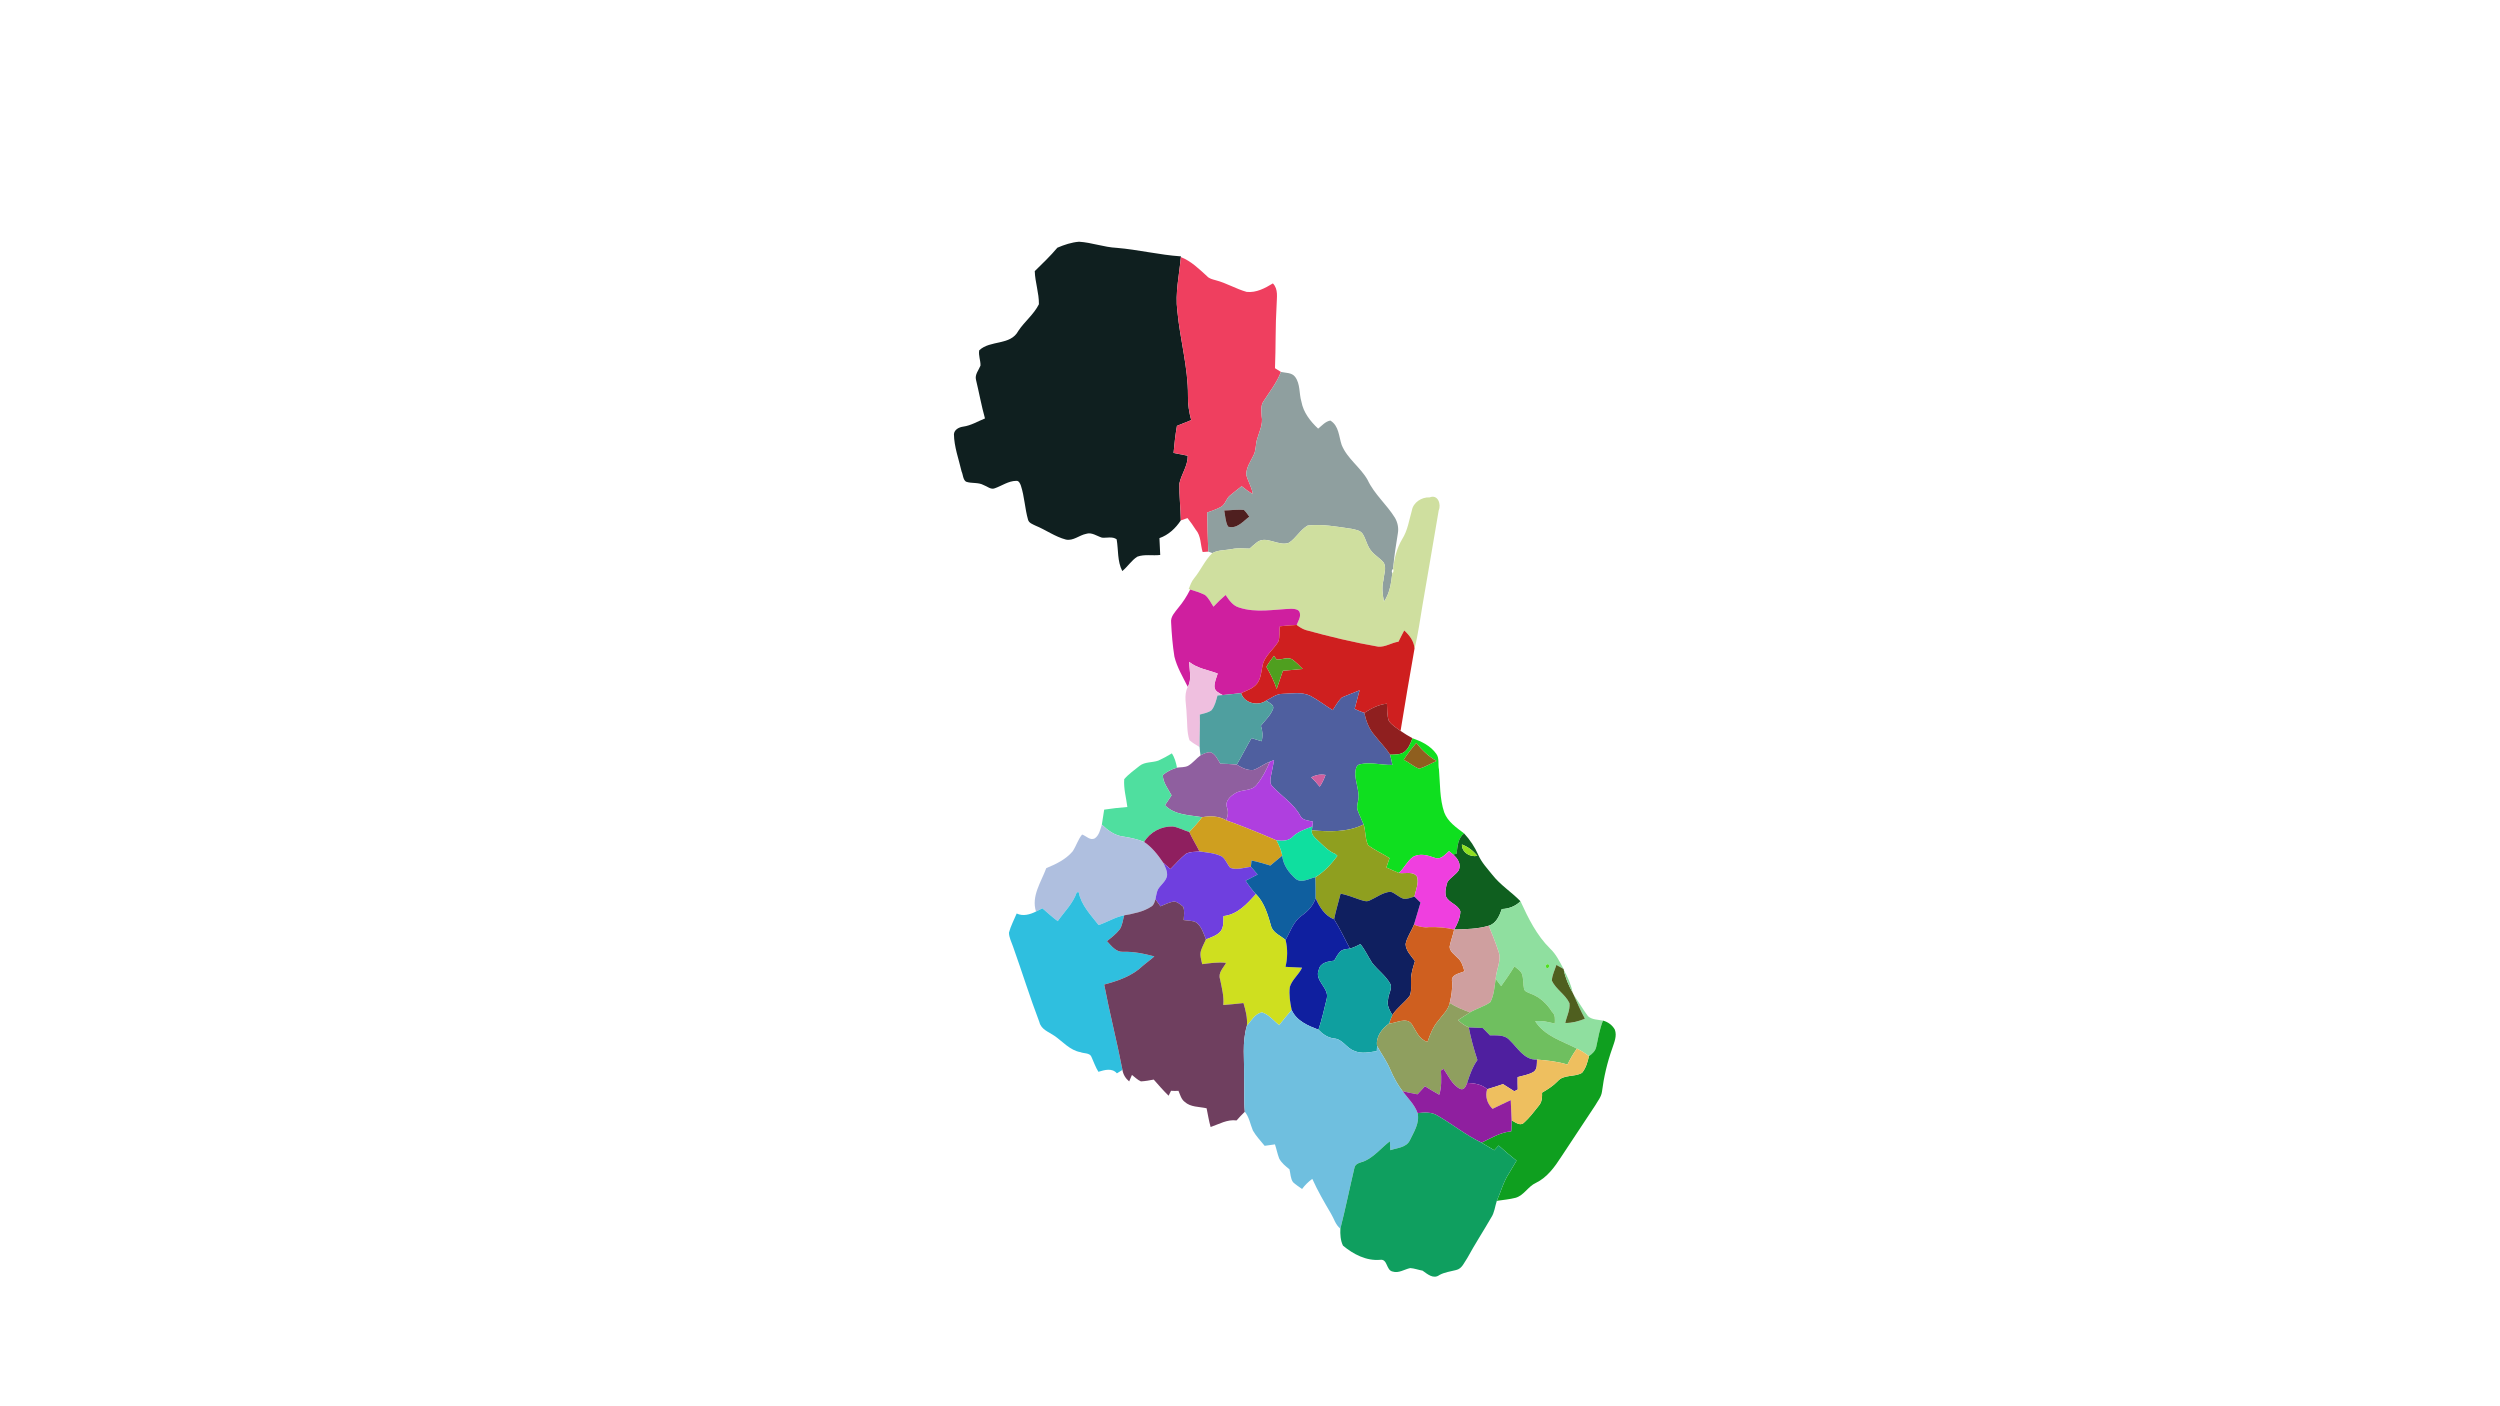 <?xml version="1.0" encoding="UTF-8" ?>
<!DOCTYPE svg PUBLIC "-//W3C//DTD SVG 1.1//EN" "http://www.w3.org/Graphics/SVG/1.1/DTD/svg11.dtd">
<svg width="1920pt" height="1080pt" viewBox="0 0 1920 1080" version="1.1" xmlns="http://www.w3.org/2000/svg">
<g id="#0f1f1fff">
<path fill="#0f1f1f" opacity="1.00" d=" M 812.07 190.24 C 817.34 187.98 822.96 186.10 828.72 185.65 C 838.51 186.25 847.84 189.88 857.67 190.35 C 874.21 191.74 890.40 195.78 906.96 196.89 L 906.90 197.44 C 905.68 211.17 902.42 224.97 904.19 238.80 C 906.23 260.66 912.48 282.03 912.36 304.10 C 912.19 310.38 913.20 316.60 914.85 322.64 C 911.18 324.10 907.52 325.58 903.89 327.07 C 902.67 333.95 901.91 340.90 901.30 347.85 C 904.94 348.52 908.57 349.21 912.19 350.00 C 912.31 357.72 907.32 364.02 905.76 371.31 C 905.55 380.76 906.75 390.20 906.87 399.66 C 902.85 405.74 897.41 410.84 890.44 413.29 C 890.65 417.59 890.84 421.89 891.05 426.21 C 885.23 426.93 879.06 425.47 873.45 427.53 C 868.93 430.39 866.06 435.24 861.91 438.56 C 858.02 431.07 858.98 422.27 857.59 414.21 C 854.45 411.78 849.92 413.28 846.35 412.93 C 842.39 411.74 838.42 408.52 834.10 410.00 C 828.83 411.05 824.27 415.57 818.65 414.40 C 810.25 412.21 803.18 406.92 795.21 403.67 C 793.09 402.58 790.18 401.70 789.53 399.12 C 787.07 390.54 786.82 381.44 784.04 372.95 C 783.45 371.33 782.47 368.98 780.36 369.30 C 774.43 369.38 769.42 373.10 764.01 375.00 C 760.92 376.25 758.17 373.47 755.39 372.52 C 751.23 370.23 746.22 371.49 741.88 369.92 C 739.49 368.27 739.62 364.40 738.52 362.16 C 736.33 352.63 732.76 343.25 732.62 333.37 C 732.98 329.85 736.58 328.07 739.73 327.65 C 745.72 326.82 750.94 323.58 756.46 321.36 C 753.72 311.59 751.96 301.59 749.58 291.74 C 748.50 287.67 751.63 284.32 753.02 280.78 C 753.17 276.87 751.31 272.96 752.04 269.06 C 760.57 260.95 776.05 265.58 782.11 254.08 C 786.88 246.93 794.03 241.41 797.88 233.66 C 798.01 225.09 794.95 216.79 794.69 208.24 C 800.62 202.39 806.70 196.64 812.07 190.24 Z" />
</g>
<g id="#ef3f5fff">
<path fill="#ef3f5f" opacity="1.00" d=" M 904.19 238.80 C 902.42 224.97 905.68 211.17 906.90 197.44 C 914.76 200.49 920.83 206.51 926.95 212.08 C 928.69 214.03 931.28 214.56 933.68 215.23 C 941.91 217.36 949.28 221.91 957.46 224.18 C 964.81 224.95 971.53 221.35 977.58 217.65 C 981.93 222.16 980.52 228.53 980.44 234.20 C 979.43 250.38 979.86 266.60 979.19 282.79 C 980.70 283.74 982.22 284.68 983.76 285.64 C 980.58 293.92 975.05 300.94 970.29 308.32 C 968.04 311.66 968.87 315.81 968.95 319.56 C 970.19 325.89 967.02 331.64 965.38 337.51 C 964.22 341.53 964.68 345.96 962.68 349.74 C 960.38 354.46 957.06 359.15 957.11 364.58 C 958.42 369.67 961.37 374.22 962.20 379.47 C 959.13 377.72 956.31 375.61 953.57 373.41 C 950.55 375.84 947.43 378.15 944.49 380.68 C 941.63 383.03 941.10 387.32 937.80 389.22 C 934.47 391.15 930.75 392.28 927.16 393.59 C 927.36 403.60 927.51 413.63 927.94 423.64 C 926.50 423.73 925.05 423.83 923.63 423.95 C 921.85 418.22 922.51 411.61 918.32 406.80 C 916.37 403.71 914.28 400.74 912.01 397.89 C 910.29 398.48 908.57 399.06 906.87 399.66 C 906.75 390.20 905.55 380.76 905.76 371.31 C 907.32 364.02 912.31 357.72 912.19 350.00 C 908.57 349.21 904.94 348.52 901.30 347.85 C 901.91 340.90 902.67 333.95 903.89 327.07 C 907.52 325.58 911.18 324.10 914.85 322.64 C 913.20 316.60 912.19 310.38 912.36 304.10 C 912.48 282.03 906.23 260.66 904.19 238.80 Z" />
</g>
<g id="#8f9f9fff">
<path fill="#8f9f9f" opacity="1.00" d=" M 983.76 285.64 C 987.44 286.48 992.06 286.03 994.61 289.39 C 998.76 294.86 997.58 302.15 999.48 308.44 C 1000.97 316.74 1006.33 323.56 1012.33 329.20 C 1015.24 326.89 1017.86 323.65 1021.71 322.98 C 1028.40 327.10 1028.17 335.19 1030.43 341.79 C 1034.73 352.30 1044.77 358.81 1050.29 368.52 C 1055.39 379.47 1064.97 387.42 1071.28 397.60 C 1073.35 401.11 1074.27 405.39 1073.58 409.44 C 1072.15 418.29 1070.71 427.14 1069.97 436.08 L 1069.86 436.86 C 1068.79 437.82 1068.60 438.95 1069.29 440.23 C 1068.40 447.79 1067.36 455.64 1062.88 462.05 C 1061.82 456.57 1061.09 450.93 1062.52 445.44 C 1062.77 441.20 1064.98 436.32 1062.77 432.23 C 1060.13 428.86 1056.20 426.79 1053.45 423.51 C 1050.03 419.70 1049.23 414.42 1046.62 410.14 C 1044.69 407.15 1040.79 406.78 1037.62 406.07 C 1026.61 404.47 1015.47 402.35 1004.32 403.61 C 998.55 406.92 995.44 413.20 989.97 416.82 C 981.77 420.05 972.19 410.52 964.91 416.84 C 963.09 418.25 961.40 419.80 959.69 421.33 C 955.16 421.27 950.57 420.73 946.09 421.69 C 941.08 422.70 935.66 422.26 931.06 424.78 C 930.01 424.39 928.97 424.01 927.94 423.64 C 927.51 413.63 927.36 403.60 927.16 393.59 C 930.75 392.28 934.47 391.15 937.80 389.22 C 941.10 387.32 941.63 383.03 944.49 380.68 C 947.43 378.15 950.55 375.84 953.57 373.41 C 956.31 375.61 959.13 377.72 962.20 379.47 C 961.37 374.22 958.42 369.67 957.11 364.58 C 957.06 359.15 960.38 354.46 962.68 349.74 C 964.68 345.96 964.22 341.53 965.38 337.51 C 967.02 331.64 970.19 325.89 968.95 319.56 C 968.87 315.81 968.04 311.66 970.29 308.32 C 975.05 300.94 980.58 293.92 983.76 285.64 M 940.18 392.04 C 941.06 396.18 941.02 400.71 943.17 404.46 C 949.93 406.52 954.67 400.36 959.47 396.81 C 958.17 395.04 956.95 393.18 955.37 391.66 C 950.33 391.09 945.22 391.96 940.18 392.04 Z" />
</g>
<g id="#cfdf9fff">
<path fill="#cfdf9f" opacity="1.00" d=" M 1084.31 392.05 C 1085.36 385.80 1091.94 381.63 1098.00 382.00 C 1104.43 379.35 1106.99 387.56 1104.93 391.96 C 1100.75 416.12 1096.79 440.31 1092.53 464.46 C 1090.56 475.67 1089.21 487.03 1086.36 498.07 C 1086.00 492.41 1082.47 487.85 1078.45 484.19 C 1076.91 487.03 1075.47 489.93 1074.03 492.83 C 1068.71 493.57 1064.00 497.04 1058.51 496.65 C 1039.77 493.42 1021.26 488.94 1002.93 483.91 C 1000.33 483.08 998.02 481.59 995.85 479.98 C 996.95 477.07 999.03 474.09 998.29 470.83 C 997.83 467.89 994.22 467.64 991.84 467.52 C 978.42 468.00 964.58 470.91 951.53 466.54 C 946.75 465.15 943.92 460.83 941.28 456.95 C 937.98 459.74 934.90 462.79 931.95 465.94 C 929.84 462.83 928.35 459.19 925.31 456.85 C 921.66 455.14 917.90 453.85 914.05 452.75 L 912.89 452.42 C 914.06 449.54 915.06 446.52 917.09 444.12 C 922.18 437.98 925.27 430.35 931.06 424.78 C 935.66 422.26 941.08 422.70 946.09 421.69 C 950.57 420.73 955.16 421.27 959.69 421.33 C 961.40 419.80 963.09 418.25 964.91 416.84 C 972.19 410.52 981.77 420.05 989.97 416.82 C 995.44 413.20 998.55 406.92 1004.32 403.61 C 1015.47 402.35 1026.61 404.47 1037.62 406.07 C 1040.79 406.78 1044.69 407.15 1046.62 410.14 C 1049.23 414.42 1050.03 419.70 1053.45 423.51 C 1056.20 426.79 1060.13 428.86 1062.77 432.23 C 1064.98 436.32 1062.77 441.20 1062.52 445.44 C 1061.09 450.93 1061.82 456.57 1062.88 462.05 C 1067.36 455.64 1068.40 447.79 1069.29 440.23 C 1070.31 439.25 1070.51 438.13 1069.86 436.86 L 1069.97 436.08 C 1070.89 428.34 1072.92 420.71 1076.92 413.97 C 1081.13 407.32 1082.18 399.46 1084.31 392.05 Z" />
</g>
<g id="#4f1f1fff">
<path fill="#4f1f1f" opacity="1.00" d=" M 940.18 392.04 C 945.22 391.96 950.33 391.09 955.37 391.66 C 956.95 393.18 958.17 395.04 959.47 396.81 C 954.67 400.36 949.93 406.52 943.17 404.46 C 941.02 400.71 941.06 396.18 940.18 392.04 Z" />
</g>
<g id="#cf1f9ffe">
<path fill="#cf1f9f" opacity="1.00" d=" M 914.05 452.75 C 917.90 453.85 921.66 455.14 925.31 456.85 C 928.35 459.19 929.84 462.83 931.95 465.94 C 934.90 462.79 937.98 459.74 941.28 456.95 C 943.92 460.83 946.75 465.15 951.53 466.54 C 964.58 470.91 978.42 468.00 991.84 467.52 C 994.22 467.64 997.83 467.89 998.29 470.83 C 999.03 474.09 996.95 477.07 995.85 479.98 C 991.54 480.18 987.24 480.55 982.96 480.99 C 982.30 484.87 983.20 489.15 981.70 492.88 C 977.92 499.08 970.99 503.84 969.61 511.33 C 968.67 515.86 968.40 520.77 965.64 524.68 C 962.66 528.74 957.59 530.35 953.18 532.30 C 948.44 532.82 943.71 533.43 938.96 533.80 C 936.42 532.32 932.82 530.87 932.70 527.45 C 932.58 523.90 934.19 520.60 935.19 517.27 C 927.75 514.51 919.56 513.38 913.21 508.28 C 913.48 514.64 915.47 521.59 912.21 527.49 C 908.45 519.92 903.95 512.55 901.94 504.27 C 900.55 495.61 899.84 486.84 899.42 478.09 C 898.87 473.55 902.35 470.19 904.86 466.88 C 908.50 462.57 911.55 457.81 914.05 452.75 Z" />
</g>
<g id="#cf1f1fff">
<path fill="#cf1f1f" opacity="1.00" d=" M 982.96 480.99 C 987.24 480.55 991.54 480.18 995.85 479.98 C 998.02 481.59 1000.33 483.08 1002.93 483.91 C 1021.26 488.94 1039.77 493.42 1058.51 496.65 C 1064.00 497.04 1068.71 493.57 1074.03 492.83 C 1075.47 489.93 1076.91 487.03 1078.45 484.19 C 1082.47 487.85 1086.00 492.41 1086.36 498.07 C 1082.68 519.14 1079.00 540.22 1075.63 561.36 C 1072.46 558.96 1068.75 556.92 1066.59 553.53 C 1065.11 549.35 1065.49 544.79 1065.16 540.43 C 1058.81 541.02 1053.04 544.09 1047.79 547.51 C 1045.24 546.67 1042.79 545.59 1040.38 544.46 C 1041.56 539.66 1042.91 534.92 1044.16 530.15 C 1039.68 532.10 1035.05 533.66 1030.62 535.66 C 1027.62 538.35 1025.79 542.10 1023.53 545.39 C 1017.78 541.89 1012.46 537.68 1006.52 534.49 C 999.74 531.08 991.99 532.78 984.77 532.89 C 980.08 532.91 976.38 536.15 972.35 538.09 C 966.16 542.60 955.38 540.09 953.18 532.30 C 957.59 530.35 962.66 528.74 965.64 524.68 C 968.40 520.77 968.67 515.86 969.61 511.33 C 970.99 503.84 977.92 499.08 981.70 492.88 C 983.20 489.15 982.30 484.87 982.96 480.99 M 972.63 512.15 C 975.63 517.64 978.68 523.14 980.45 529.21 C 982.08 524.52 983.67 519.81 985.28 515.11 C 990.33 514.63 995.42 514.36 1000.47 513.76 C 998.13 511.32 995.72 508.92 993.02 506.89 C 989.52 503.93 984.47 506.89 980.45 506.50 C 979.75 505.56 979.06 504.63 978.39 503.71 C 976.41 506.48 974.23 509.14 972.63 512.15 Z" />
</g>
<g id="#4f9f1fff">
<path fill="#4f9f1f" opacity="1.00" d=" M 972.63 512.15 C 974.23 509.14 976.41 506.48 978.39 503.71 C 979.06 504.63 979.75 505.56 980.45 506.50 C 984.47 506.89 989.52 503.93 993.02 506.89 C 995.72 508.92 998.13 511.32 1000.47 513.76 C 995.42 514.36 990.33 514.63 985.28 515.11 C 983.67 519.81 982.08 524.52 980.45 529.21 C 978.68 523.14 975.63 517.64 972.63 512.15 Z" />
</g>
<g id="#efbfdffe">
<path fill="#efbfdf" opacity="1.00" d=" M 913.21 508.28 C 919.56 513.38 927.75 514.51 935.19 517.27 C 934.19 520.60 932.58 523.90 932.70 527.45 C 932.82 530.87 936.42 532.32 938.96 533.80 C 937.63 533.89 936.33 534.01 935.03 534.12 C 933.95 538.03 933.06 542.25 930.45 545.46 C 927.84 547.43 924.50 547.91 921.44 548.80 C 921.72 557.12 921.17 565.43 921.32 573.76 C 918.64 572.12 915.90 570.54 913.52 568.52 C 911.35 562.04 911.96 555.00 911.32 548.25 C 911.20 541.43 908.90 533.94 912.21 527.49 C 915.47 521.59 913.48 514.64 913.21 508.28 Z" />
</g>
<g id="#4f5f9fff">
<path fill="#4f5f9f" opacity="1.00" d=" M 1030.62 535.66 C 1035.05 533.66 1039.68 532.10 1044.16 530.15 C 1042.91 534.92 1041.56 539.66 1040.38 544.46 C 1042.79 545.59 1045.24 546.67 1047.79 547.51 C 1049.17 553.84 1051.50 560.17 1055.97 565.01 C 1059.72 569.97 1064.30 574.30 1067.57 579.61 C 1068.35 582.18 1068.81 584.82 1069.37 587.45 C 1061.11 587.71 1052.78 585.11 1044.62 586.93 C 1041.16 587.58 1041.06 591.59 1040.84 594.38 C 1041.09 600.25 1043.35 605.90 1043.42 611.80 C 1043.41 615.35 1041.47 618.89 1042.72 622.41 C 1044.03 626.05 1045.87 629.52 1047.27 633.17 C 1034.93 639.28 1020.84 638.91 1007.50 637.63 C 1007.59 636.65 1007.73 635.69 1007.88 634.74 C 1008.03 633.49 1008.20 632.26 1008.34 631.02 C 1004.97 630.10 1000.51 630.20 998.68 626.64 C 993.67 617.17 984.16 611.54 977.12 603.80 C 975.22 601.94 975.56 599.10 975.94 596.72 C 976.75 592.38 977.80 588.08 978.51 583.72 C 977.39 584.14 976.31 584.56 975.23 585.02 C 970.77 586.58 967.13 589.83 962.67 591.33 C 958.03 591.95 953.61 589.56 949.80 587.21 C 953.79 580.55 957.22 573.56 961.13 566.85 C 963.72 567.64 966.30 568.45 968.90 569.27 C 970.03 565.32 969.67 561.21 968.36 557.35 C 971.56 553.25 975.63 549.61 977.61 544.69 C 979.04 541.19 974.52 539.73 972.35 538.09 C 976.38 536.15 980.08 532.91 984.77 532.89 C 991.99 532.78 999.74 531.08 1006.52 534.49 C 1012.46 537.68 1017.78 541.89 1023.53 545.39 C 1025.79 542.10 1027.62 538.35 1030.62 535.66 M 1006.99 597.08 C 1009.39 599.23 1011.56 601.62 1013.53 604.19 C 1015.43 601.41 1016.86 598.33 1018.01 595.17 C 1014.19 594.47 1010.34 595.12 1006.99 597.08 Z" />
</g>
<g id="#4f9f9fff">
<path fill="#4f9f9f" opacity="1.00" d=" M 938.96 533.80 C 943.71 533.43 948.44 532.82 953.18 532.30 C 955.38 540.09 966.16 542.60 972.35 538.09 C 974.52 539.73 979.04 541.19 977.61 544.69 C 975.63 549.61 971.56 553.25 968.36 557.35 C 969.67 561.21 970.03 565.32 968.90 569.27 C 966.30 568.45 963.72 567.64 961.13 566.85 C 957.22 573.56 953.79 580.55 949.80 587.21 C 945.60 586.76 941.36 586.65 937.16 586.48 C 935.17 583.26 933.49 579.22 929.75 577.73 C 926.99 577.55 924.40 578.86 922.02 580.09 C 921.70 577.98 921.40 575.88 921.32 573.76 C 921.17 565.43 921.72 557.12 921.44 548.80 C 924.50 547.91 927.84 547.43 930.45 545.46 C 933.06 542.25 933.95 538.03 935.03 534.12 C 936.33 534.01 937.63 533.89 938.96 533.80 Z" />
</g>
<g id="#8f1f1fff">
<path fill="#8f1f1f" opacity="1.00" d=" M 1047.79 547.51 C 1053.04 544.09 1058.81 541.02 1065.16 540.43 C 1065.49 544.79 1065.11 549.35 1066.59 553.53 C 1068.75 556.92 1072.46 558.96 1075.63 561.36 C 1078.60 563.37 1081.67 565.25 1084.81 567.00 C 1083.27 570.77 1081.88 574.94 1078.49 577.48 C 1075.35 579.76 1071.25 579.49 1067.57 579.61 C 1064.30 574.30 1059.72 569.97 1055.97 565.01 C 1051.50 560.17 1049.17 553.84 1047.79 547.51 Z" />
</g>
<g id="#0fdf1ffe">
<path fill="#0fdf1f" opacity="1.00" d=" M 1084.81 567.00 C 1091.74 569.37 1098.76 572.81 1103.07 578.97 C 1105.63 582.37 1104.22 587.07 1105.13 590.97 C 1106.06 601.99 1105.59 613.35 1109.18 623.96 C 1111.89 631.13 1118.53 635.58 1124.40 640.04 C 1119.55 643.76 1119.43 650.12 1118.63 655.68 C 1117.97 655.82 1116.65 656.10 1115.98 656.25 C 1114.95 655.35 1113.90 654.50 1112.86 653.66 C 1109.83 656.19 1106.43 660.65 1101.94 658.82 C 1096.61 656.92 1090.49 655.04 1085.14 658.13 C 1080.72 661.39 1078.37 666.67 1074.42 670.45 C 1071.11 669.18 1067.92 667.68 1064.73 666.22 C 1065.53 663.81 1066.36 661.42 1067.18 659.02 C 1061.80 655.54 1055.69 652.99 1050.69 649.03 C 1048.29 644.13 1048.93 638.33 1047.27 633.17 C 1045.87 629.52 1044.03 626.05 1042.72 622.41 C 1041.47 618.89 1043.41 615.35 1043.42 611.80 C 1043.35 605.90 1041.09 600.25 1040.84 594.38 C 1041.06 591.59 1041.16 587.58 1044.62 586.93 C 1052.78 585.11 1061.11 587.71 1069.37 587.45 C 1068.81 584.82 1068.35 582.18 1067.57 579.61 C 1071.25 579.49 1075.35 579.76 1078.49 577.48 C 1081.88 574.94 1083.27 570.77 1084.81 567.00 M 1078.04 583.47 C 1082.13 585.55 1085.63 588.76 1089.96 590.36 C 1094.61 588.98 1098.80 586.37 1103.25 584.43 C 1097.14 580.93 1092.01 576.12 1087.72 570.57 C 1084.30 574.72 1080.95 578.94 1078.04 583.47 Z" />
</g>
<g id="#8f5f1fff">
<path fill="#8f5f1f" opacity="1.00" d=" M 1078.04 583.47 C 1080.95 578.94 1084.30 574.72 1087.72 570.57 C 1092.01 576.12 1097.14 580.93 1103.25 584.43 C 1098.80 586.37 1094.61 588.98 1089.96 590.36 C 1085.63 588.76 1082.13 585.55 1078.04 583.47 Z" />
</g>
<g id="#8f5f9fff">
<path fill="#8f5f9f" opacity="1.00" d=" M 922.02 580.09 C 924.40 578.86 926.99 577.55 929.75 577.73 C 933.49 579.22 935.17 583.26 937.16 586.48 C 941.36 586.65 945.60 586.76 949.80 587.21 C 953.61 589.56 958.03 591.95 962.67 591.33 C 967.13 589.83 970.77 586.58 975.23 585.02 C 972.58 591.40 969.36 597.63 964.91 602.96 C 960.86 607.98 953.43 605.96 948.40 609.40 C 944.81 611.54 940.62 615.42 942.29 620.03 C 943.53 623.34 943.14 626.79 941.57 629.91 C 935.84 626.62 929.48 626.52 923.23 627.62 C 913.45 625.88 902.11 626.12 894.69 618.41 C 896.37 615.87 898.08 613.36 899.75 610.83 C 897.12 605.83 893.12 601.08 893.03 595.19 C 896.21 592.61 899.96 590.63 903.93 589.56 C 906.73 589.13 909.70 589.43 912.34 588.21 C 916.05 586.12 918.62 582.59 922.02 580.09 Z" />
</g>
<g id="#4fdf9fff">
<path fill="#4fdf9f" opacity="1.00" d=" M 889.63 584.13 C 893.18 582.51 896.65 580.64 899.98 578.59 C 902.19 581.87 903.17 585.73 903.93 589.56 C 899.96 590.63 896.21 592.61 893.03 595.19 C 893.12 601.08 897.12 605.83 899.75 610.83 C 898.08 613.36 896.37 615.87 894.69 618.41 C 902.11 626.12 913.45 625.88 923.23 627.62 C 920.23 631.66 916.87 635.41 913.35 639.00 C 909.12 637.68 905.17 635.43 900.77 634.74 C 891.92 634.43 883.23 638.97 878.68 646.63 C 873.55 644.44 868.07 643.33 862.60 642.45 C 856.11 641.71 850.78 637.69 846.21 633.34 C 846.77 629.48 847.41 625.65 848.01 621.80 C 853.90 620.86 859.85 620.25 865.81 619.78 C 864.94 612.67 862.84 605.63 863.40 598.41 C 866.78 594.43 871.18 591.45 875.21 588.17 C 879.28 584.93 884.93 585.82 889.63 584.13 Z" />
</g>
<g id="#af3fdfff">
<path fill="#af3fdf" opacity="1.00" d=" M 975.23 585.02 C 976.31 584.56 977.39 584.14 978.51 583.72 C 977.80 588.08 976.75 592.38 975.94 596.72 C 975.56 599.10 975.22 601.94 977.12 603.80 C 984.16 611.54 993.67 617.17 998.68 626.64 C 1000.51 630.20 1004.97 630.10 1008.34 631.02 C 1008.20 632.26 1008.03 633.49 1007.88 634.74 C 1002.75 636.76 997.35 638.46 993.18 642.24 C 989.93 646.02 984.81 645.99 980.34 645.39 C 967.54 639.94 954.67 634.60 941.57 629.91 C 943.14 626.79 943.53 623.34 942.29 620.03 C 940.62 615.42 944.81 611.54 948.40 609.40 C 953.43 605.96 960.86 607.98 964.91 602.96 C 969.36 597.63 972.58 591.40 975.23 585.02 Z" />
</g>
<g id="#cf5f9ffe">
<path fill="#cf5f9f" opacity="1.00" d=" M 1006.99 597.08 C 1010.34 595.12 1014.19 594.47 1018.01 595.17 C 1016.86 598.33 1015.43 601.41 1013.53 604.19 C 1011.56 601.62 1009.39 599.23 1006.99 597.08 Z" />
</g>
<g id="#cf9f1fff">
<path fill="#cf9f1f" opacity="1.00" d=" M 923.23 627.62 C 929.48 626.52 935.84 626.62 941.57 629.91 C 954.67 634.60 967.54 639.94 980.34 645.39 C 982.32 649.07 984.04 652.94 984.76 657.10 C 981.73 659.67 978.65 662.17 975.62 664.74 C 970.82 663.36 966.07 661.78 961.16 660.87 C 960.99 662.46 960.83 664.07 960.68 665.68 C 955.44 666.29 950.12 668.40 944.90 666.55 C 942.43 663.84 941.39 660.00 938.39 657.80 C 933.10 655.09 926.97 654.77 921.21 653.90 C 918.72 648.86 915.71 644.09 913.35 639.00 C 916.87 635.41 920.23 631.66 923.23 627.62 Z" />
</g>
<g id="#afbfdfff">
<path fill="#afbfdf" opacity="1.00" d=" M 846.21 633.34 C 850.78 637.69 856.11 641.71 862.60 642.45 C 868.07 643.33 873.55 644.44 878.68 646.63 C 884.79 650.67 889.29 656.61 893.37 662.59 C 894.86 665.77 896.71 669.15 896.27 672.80 C 895.30 677.05 891.31 679.57 889.23 683.22 C 888.19 685.55 887.94 688.15 887.37 690.63 C 886.77 692.65 886.23 694.99 884.29 696.18 C 878.09 700.31 870.57 701.65 863.38 702.97 C 856.41 704.29 850.39 708.24 843.73 710.44 C 837.69 702.64 830.38 695.22 828.42 685.17 C 828.05 685.21 827.33 685.28 826.97 685.32 C 824.07 693.88 817.41 700.22 812.33 707.45 C 808.20 704.41 804.43 700.91 800.54 697.59 C 798.91 698.42 797.29 699.24 795.65 700.05 C 791.86 688.26 799.63 677.38 803.54 666.72 C 810.96 663.69 818.47 660.10 823.76 653.88 C 826.54 649.76 827.86 644.78 831.05 640.92 C 834.27 641.97 837.14 645.73 840.79 643.87 C 844.19 641.53 845.01 637.04 846.21 633.34 Z" />
</g>
<g id="#8f9f1fff">
<path fill="#8f9f1f" opacity="1.00" d=" M 1007.50 637.63 C 1020.84 638.91 1034.93 639.28 1047.27 633.17 C 1048.93 638.33 1048.29 644.13 1050.69 649.03 C 1055.69 652.99 1061.80 655.54 1067.18 659.02 C 1066.36 661.42 1065.53 663.81 1064.73 666.22 C 1067.92 667.68 1071.11 669.18 1074.42 670.45 C 1078.81 671.13 1085.49 668.73 1088.36 673.39 C 1089.72 678.49 1087.32 683.61 1086.26 688.58 C 1083.58 689.30 1080.89 690.60 1078.06 690.26 C 1074.35 689.19 1071.68 686.03 1068.03 684.84 C 1061.92 685.33 1057.13 689.25 1051.75 691.63 C 1049.27 692.82 1046.58 691.57 1044.18 690.86 C 1039.38 689.13 1034.58 687.36 1029.59 686.28 C 1027.93 692.84 1025.93 699.33 1024.58 705.98 C 1017.39 703.43 1013.37 696.40 1010.40 689.85 C 1010.37 684.46 1010.35 679.06 1010.18 673.68 C 1017.00 669.53 1022.40 663.66 1027.11 657.29 C 1026.71 656.93 1025.91 656.20 1025.51 655.83 C 1019.93 653.63 1016.09 649.11 1011.79 645.22 C 1009.65 643.23 1006.89 640.90 1007.50 637.63 Z" />
</g>
<g id="#8f1f5ffe">
<path fill="#8f1f5f" opacity="1.00" d=" M 878.68 646.63 C 883.23 638.97 891.92 634.43 900.77 634.74 C 905.17 635.43 909.12 637.68 913.35 639.00 C 915.71 644.09 918.72 648.86 921.21 653.90 C 917.72 654.24 913.85 654.06 910.72 655.80 C 906.46 659.34 902.77 663.48 898.89 667.42 C 897.02 665.84 895.13 664.28 893.37 662.59 C 889.29 656.61 884.79 650.67 878.68 646.63 Z" />
</g>
<g id="#0fdf9fff">
<path fill="#0fdf9f" opacity="1.00" d=" M 993.18 642.24 C 997.35 638.46 1002.75 636.76 1007.88 634.74 C 1007.73 635.69 1007.59 636.65 1007.50 637.63 C 1006.89 640.90 1009.65 643.23 1011.79 645.22 C 1016.09 649.11 1019.93 653.63 1025.51 655.83 C 1025.91 656.20 1026.71 656.93 1027.11 657.29 C 1022.40 663.66 1017.00 669.53 1010.18 673.68 C 1005.35 674.72 999.52 678.55 995.11 674.94 C 989.88 670.33 985.40 664.26 984.76 657.10 C 984.04 652.94 982.32 649.07 980.34 645.39 C 984.81 645.99 989.93 646.02 993.18 642.24 Z" />
</g>
<g id="#0f5f1fff">
<path fill="#0f5f1f" opacity="1.00" d=" M 1118.63 655.68 C 1119.43 650.12 1119.55 643.76 1124.40 640.04 C 1128.94 644.90 1132.68 650.56 1135.36 656.66 C 1137.86 662.41 1142.28 667.03 1146.15 671.89 C 1152.27 679.75 1160.85 685.06 1167.74 692.17 C 1163.90 695.99 1158.77 697.98 1153.40 698.14 C 1151.58 703.27 1149.12 709.30 1143.33 710.96 C 1134.76 713.53 1125.69 713.63 1116.81 713.89 C 1119.27 709.65 1121.41 704.97 1121.58 700.00 C 1119.84 694.62 1112.88 693.57 1110.56 688.60 C 1109.47 684.89 1110.53 680.87 1111.66 677.33 C 1113.98 673.82 1118.09 671.82 1120.37 668.23 C 1122.40 663.49 1119.32 659.18 1115.98 656.25 C 1116.65 656.10 1117.97 655.82 1118.63 655.68 M 1122.74 648.56 C 1122.67 654.76 1128.91 658.37 1134.58 657.35 C 1131.45 653.38 1127.45 650.33 1122.74 648.56 Z" />
</g>
<g id="#8fdf1fff">
<path fill="#8fdf1f" opacity="1.00" d=" M 1122.74 648.56 C 1127.45 650.33 1131.45 653.38 1134.58 657.35 C 1128.91 658.37 1122.67 654.76 1122.74 648.56 Z" />
</g>
<g id="#6f3fdfff">
<path fill="#6f3fdf" opacity="1.00" d=" M 910.72 655.80 C 913.85 654.06 917.72 654.24 921.21 653.90 C 926.97 654.77 933.10 655.09 938.39 657.80 C 941.39 660.00 942.43 663.84 944.90 666.55 C 950.12 668.40 955.44 666.29 960.68 665.68 C 962.41 667.65 964.11 669.63 965.87 671.61 C 962.79 673.21 959.72 674.82 956.65 676.41 C 959.02 680.01 961.57 683.51 964.56 686.65 C 957.75 694.17 950.47 702.40 939.65 703.56 C 939.47 707.51 940.01 712.03 937.36 715.33 C 934.45 718.58 930.11 719.92 926.16 721.45 C 924.33 716.83 922.85 711.60 918.73 708.45 C 915.80 706.85 912.23 707.16 909.05 706.61 C 909.24 703.20 909.98 699.59 908.64 696.32 C 906.62 694.75 904.51 692.71 901.90 692.40 C 898.11 692.72 894.73 694.69 891.25 696.06 C 889.96 694.25 888.66 692.43 887.37 690.63 C 887.94 688.15 888.19 685.55 889.23 683.22 C 891.31 679.57 895.30 677.05 896.27 672.80 C 896.71 669.15 894.86 665.77 893.37 662.59 C 895.13 664.28 897.02 665.84 898.89 667.42 C 902.77 663.48 906.46 659.34 910.72 655.80 Z" />
</g>
<g id="#ef3fdfff">
<path fill="#ef3fdf" opacity="1.00" d=" M 1101.94 658.82 C 1106.43 660.65 1109.83 656.19 1112.86 653.66 C 1113.90 654.50 1114.95 655.35 1115.98 656.25 C 1119.32 659.18 1122.40 663.49 1120.37 668.23 C 1118.09 671.82 1113.98 673.82 1111.66 677.33 C 1110.53 680.87 1109.47 684.89 1110.56 688.60 C 1112.88 693.57 1119.84 694.62 1121.58 700.00 C 1121.41 704.97 1119.27 709.65 1116.81 713.89 C 1110.48 712.35 1103.95 711.87 1097.45 712.04 C 1093.44 712.59 1089.57 711.65 1085.95 710.07 C 1087.65 704.44 1089.34 698.82 1090.97 693.18 C 1089.39 691.64 1087.82 690.11 1086.26 688.58 C 1087.32 683.61 1089.72 678.49 1088.36 673.39 C 1085.49 668.73 1078.81 671.13 1074.42 670.45 C 1078.37 666.67 1080.72 661.39 1085.14 658.13 C 1090.49 655.04 1096.61 656.92 1101.94 658.82 Z" />
</g>
<g id="#0f5f9fff">
<path fill="#0f5f9f" opacity="1.00" d=" M 975.62 664.74 C 978.65 662.17 981.73 659.67 984.76 657.10 C 985.40 664.26 989.88 670.33 995.11 674.94 C 999.52 678.55 1005.35 674.72 1010.18 673.68 C 1010.35 679.06 1010.37 684.46 1010.40 689.85 C 1008.50 695.62 1004.27 700.09 999.34 703.47 C 993.25 708.02 990.91 715.51 987.34 721.89 C 983.69 718.75 978.46 716.80 976.46 712.12 C 973.89 703.16 971.32 693.46 964.56 686.65 C 961.57 683.51 959.02 680.01 956.65 676.41 C 959.72 674.82 962.79 673.21 965.87 671.61 C 964.11 669.63 962.41 667.65 960.68 665.68 C 960.83 664.07 960.99 662.46 961.16 660.87 C 966.07 661.78 970.82 663.36 975.62 664.74 Z" />
</g>
<g id="#0f1f5fff">
<path fill="#0f1f5f" opacity="1.00" d=" M 1068.03 684.84 C 1071.68 686.03 1074.35 689.19 1078.06 690.26 C 1080.89 690.60 1083.58 689.30 1086.26 688.58 C 1087.82 690.11 1089.39 691.64 1090.97 693.18 C 1089.34 698.82 1087.65 704.44 1085.95 710.07 C 1084.04 715.16 1080.50 719.65 1079.48 725.06 C 1079.71 730.26 1083.81 734.14 1086.69 738.13 C 1085.25 742.93 1083.51 747.77 1083.66 752.86 C 1083.46 756.82 1084.35 761.09 1082.64 764.82 C 1078.68 770.15 1072.88 773.90 1069.33 779.59 C 1067.26 775.87 1064.75 771.84 1066.09 767.34 C 1066.28 763.50 1069.07 759.87 1067.98 756.03 C 1064.52 749.51 1058.24 745.17 1053.77 739.44 C 1050.71 734.67 1048.37 729.49 1044.82 725.06 C 1042.20 726.34 1039.62 727.77 1036.78 728.49 C 1032.67 721.00 1029.16 713.19 1024.58 705.98 C 1025.93 699.33 1027.93 692.84 1029.59 686.28 C 1034.58 687.36 1039.38 689.13 1044.18 690.86 C 1046.58 691.57 1049.27 692.82 1051.75 691.63 C 1057.13 689.25 1061.92 685.33 1068.03 684.84 Z" />
</g>
<g id="#2fbfdffe">
<path fill="#2fbfdf" opacity="1.00" d=" M 826.97 685.32 C 827.33 685.28 828.05 685.21 828.42 685.17 C 830.38 695.22 837.69 702.64 843.73 710.44 C 850.39 708.24 856.41 704.29 863.38 702.97 C 862.33 706.62 862.05 710.66 859.87 713.87 C 857.11 717.34 853.57 720.06 850.13 722.80 C 853.48 726.36 856.90 731.15 862.36 731.00 C 870.57 730.70 878.64 732.41 886.54 734.51 C 883.72 737.08 880.54 739.22 877.67 741.73 C 869.62 749.55 858.64 753.30 848.01 756.13 C 852.19 778.06 857.80 799.73 862.04 821.67 C 860.60 822.53 859.19 823.43 857.79 824.33 C 854.05 819.97 848.25 821.73 843.58 823.14 C 841.28 819.51 839.96 815.40 838.16 811.53 C 836.89 808.47 832.20 809.15 829.93 808.09 C 821.75 806.72 816.15 799.87 809.67 795.42 C 805.38 792.49 799.57 790.66 798.23 784.93 C 790.95 765.80 784.87 746.22 778.00 726.93 C 776.82 723.44 774.93 720.02 774.88 716.28 C 776.23 711.16 778.78 706.44 780.81 701.57 C 785.70 703.91 791.09 702.35 795.65 700.05 C 797.29 699.24 798.91 698.42 800.54 697.59 C 804.43 700.91 808.20 704.41 812.33 707.45 C 817.41 700.22 824.07 693.88 826.97 685.32 Z" />
</g>
<g id="#cfdf1fff">
<path fill="#cfdf1f" opacity="1.00" d=" M 964.56 686.65 C 971.32 693.46 973.89 703.16 976.46 712.12 C 978.46 716.80 983.69 718.75 987.34 721.89 C 989.01 728.68 988.86 735.76 987.26 742.54 C 991.50 742.69 995.75 742.88 1000.00 743.16 C 997.52 748.53 992.28 752.29 990.58 758.02 C 989.82 763.89 990.78 769.89 991.99 775.66 C 988.65 779.43 985.50 783.36 982.40 787.33 C 978.14 783.94 974.59 779.27 969.29 777.54 C 963.84 778.33 961.00 784.07 957.63 787.73 C 958.14 781.76 956.68 775.98 954.98 770.34 C 949.82 770.92 944.67 771.47 939.50 771.83 C 940.13 765.15 938.34 758.72 937.08 752.25 C 935.22 747.08 939.48 743.51 941.63 739.49 C 935.51 738.77 929.35 739.68 923.30 740.48 C 922.56 737.12 921.33 733.59 922.33 730.16 C 923.35 727.15 924.84 724.33 926.16 721.45 C 930.11 719.92 934.45 718.58 937.36 715.33 C 940.01 712.03 939.47 707.51 939.65 703.56 C 950.47 702.40 957.75 694.17 964.56 686.65 Z" />
</g>
<g id="#0f1f9fff">
<path fill="#0f1f9f" opacity="1.00" d=" M 1010.40 689.85 C 1013.37 696.40 1017.39 703.43 1024.58 705.98 C 1029.16 713.19 1032.67 721.00 1036.78 728.49 C 1034.53 728.91 1032.07 728.87 1030.08 730.13 C 1027.62 732.14 1026.23 735.08 1024.65 737.77 C 1020.02 738.36 1013.90 739.25 1012.82 744.77 C 1009.20 753.29 1021.01 758.62 1018.95 766.94 C 1017.05 774.96 1015.15 783.00 1012.58 790.84 C 1004.51 787.71 995.79 784.14 991.99 775.66 C 990.78 769.89 989.82 763.89 990.58 758.02 C 992.28 752.29 997.52 748.53 1000.00 743.16 C 995.75 742.88 991.50 742.69 987.26 742.54 C 988.86 735.76 989.01 728.68 987.34 721.89 C 990.91 715.51 993.25 708.02 999.34 703.47 C 1004.27 700.09 1008.50 695.62 1010.40 689.85 Z" />
</g>
<g id="#6f3f5fff">
<path fill="#6f3f5f" opacity="1.00" d=" M 884.29 696.18 C 886.23 694.99 886.77 692.65 887.37 690.63 C 888.66 692.43 889.96 694.25 891.25 696.06 C 894.73 694.69 898.11 692.72 901.90 692.40 C 904.51 692.71 906.62 694.75 908.64 696.32 C 909.98 699.59 909.24 703.20 909.05 706.61 C 912.23 707.16 915.80 706.85 918.73 708.45 C 922.85 711.60 924.33 716.83 926.16 721.45 C 924.84 724.33 923.35 727.15 922.33 730.16 C 921.33 733.59 922.56 737.12 923.30 740.48 C 929.35 739.68 935.51 738.77 941.63 739.49 C 939.48 743.51 935.22 747.08 937.08 752.25 C 938.34 758.72 940.13 765.15 939.50 771.83 C 944.67 771.47 949.82 770.92 954.98 770.34 C 956.68 775.98 958.14 781.76 957.63 787.73 C 953.73 800.53 955.79 814.06 955.47 827.21 C 955.87 836.07 955.13 844.97 956.02 853.81 C 953.80 855.94 951.69 858.18 949.68 860.50 C 942.56 859.53 936.24 863.33 929.76 865.55 C 928.40 860.82 927.67 855.95 926.67 851.16 C 920.95 849.86 914.37 850.40 909.82 846.20 C 907.13 844.20 906.32 840.61 905.06 837.75 C 903.15 837.87 901.24 837.88 899.35 837.72 C 898.73 838.98 898.10 840.23 897.50 841.51 C 893.45 837.60 889.76 833.33 886.06 829.11 C 882.82 829.77 879.52 830.32 876.23 830.51 C 873.60 829.38 871.60 827.24 869.34 825.55 C 868.62 827.20 867.90 828.85 867.20 830.53 C 864.46 828.27 862.56 825.20 862.04 821.67 C 857.80 799.73 852.19 778.06 848.01 756.13 C 858.64 753.30 869.62 749.55 877.67 741.73 C 880.54 739.22 883.72 737.08 886.54 734.51 C 878.64 732.41 870.57 730.70 862.36 731.00 C 856.90 731.15 853.48 726.36 850.13 722.80 C 853.57 720.06 857.11 717.34 859.87 713.87 C 862.05 710.66 862.33 706.62 863.38 702.97 C 870.57 701.65 878.09 700.31 884.29 696.18 Z" />
</g>
<g id="#8fdf9ffe">
<path fill="#8fdf9f" opacity="1.00" d=" M 1153.40 698.14 C 1158.77 697.98 1163.90 695.99 1167.74 692.17 C 1173.70 705.17 1180.17 718.36 1190.49 728.52 C 1195.12 732.85 1197.86 738.65 1200.81 744.16 C 1198.96 743.14 1197.13 742.11 1195.30 741.07 C 1194.10 745.07 1191.96 748.95 1191.84 753.19 C 1194.98 759.88 1202.22 763.74 1205.34 770.44 C 1205.96 775.68 1203.17 780.64 1202.13 785.66 C 1207.35 785.68 1212.43 784.39 1217.21 782.35 C 1214.05 776.41 1211.26 770.28 1208.63 764.10 C 1212.39 769.47 1215.66 775.19 1219.59 780.46 C 1222.69 783.20 1227.19 783.06 1231.10 783.81 C 1228.49 790.29 1227.39 797.21 1225.91 804.01 C 1225.25 807.12 1222.88 809.34 1220.35 811.04 C 1217.38 808.92 1214.38 806.86 1211.07 805.33 C 1199.67 799.48 1186.36 795.74 1179.03 784.32 C 1184.14 783.61 1189.16 784.91 1194.07 786.15 C 1194.15 783.01 1194.73 779.45 1191.95 777.11 C 1188.13 770.95 1182.55 765.67 1175.66 763.18 C 1173.83 762.26 1171.14 761.83 1170.48 759.59 C 1169.62 755.76 1170.17 751.69 1168.84 747.96 C 1167.75 745.34 1165.13 743.89 1163.06 742.17 C 1159.91 747.37 1156.44 752.38 1152.89 757.32 C 1151.47 755.46 1150.08 753.60 1148.68 751.75 C 1149.03 744.61 1153.51 737.54 1150.75 730.49 C 1148.64 723.85 1145.92 717.42 1143.33 710.96 C 1149.12 709.30 1151.58 703.27 1153.40 698.14 M 1188.21 740.56 C 1186.96 740.99 1186.75 743.19 1188.20 743.51 C 1190.20 743.78 1190.35 739.95 1188.21 740.56 Z" />
</g>
<g id="#cf5f1fff">
<path fill="#cf5f1f" opacity="1.00" d=" M 1079.48 725.06 C 1080.50 719.65 1084.04 715.16 1085.95 710.07 C 1089.57 711.65 1093.44 712.59 1097.45 712.04 C 1103.95 711.87 1110.48 712.35 1116.81 713.89 C 1115.85 718.33 1114.15 722.58 1113.30 727.04 C 1113.40 730.83 1117.11 733.08 1119.45 735.63 C 1122.55 738.19 1123.62 742.20 1124.68 745.92 C 1120.94 747.78 1113.77 748.25 1115.27 754.37 C 1115.47 759.76 1114.66 765.06 1113.36 770.27 C 1112.28 775.68 1107.82 779.44 1104.72 783.76 C 1100.58 788.44 1098.34 794.37 1096.32 800.19 C 1089.73 798.25 1087.65 791.71 1084.26 786.61 C 1080.14 780.74 1072.14 785.94 1066.78 786.06 C 1067.58 783.88 1068.34 781.69 1069.33 779.59 C 1072.88 773.90 1078.68 770.15 1082.64 764.82 C 1084.35 761.09 1083.46 756.82 1083.66 752.86 C 1083.51 747.77 1085.25 742.93 1086.69 738.13 C 1083.81 734.14 1079.71 730.26 1079.48 725.06 Z" />
</g>
<g id="#cf9f9ffe">
<path fill="#cf9f9f" opacity="1.00" d=" M 1116.81 713.89 C 1125.69 713.63 1134.76 713.53 1143.33 710.96 C 1145.92 717.42 1148.64 723.85 1150.75 730.49 C 1153.51 737.54 1149.03 744.61 1148.68 751.75 C 1147.79 757.76 1147.46 764.10 1144.64 769.59 C 1139.91 773.09 1133.99 774.47 1128.98 777.52 C 1123.56 775.53 1118.22 773.40 1113.36 770.27 C 1114.66 765.06 1115.47 759.76 1115.27 754.37 C 1113.77 748.25 1120.94 747.78 1124.68 745.92 C 1123.62 742.20 1122.55 738.19 1119.45 735.63 C 1117.11 733.08 1113.40 730.83 1113.30 727.04 C 1114.15 722.58 1115.85 718.33 1116.81 713.89 Z" />
</g>
<g id="#0f9f9fff">
<path fill="#0f9f9f" opacity="1.00" d=" M 1036.78 728.49 C 1039.62 727.77 1042.20 726.34 1044.82 725.06 C 1048.37 729.49 1050.71 734.67 1053.77 739.44 C 1058.24 745.17 1064.52 749.51 1067.98 756.03 C 1069.07 759.87 1066.28 763.50 1066.09 767.34 C 1064.75 771.84 1067.26 775.87 1069.33 779.59 C 1068.34 781.69 1067.58 783.88 1066.78 786.06 C 1061.36 790.04 1056.47 796.16 1057.60 803.34 C 1057.52 804.64 1057.44 805.95 1057.37 807.27 C 1051.66 808.11 1045.55 809.55 1040.05 807.05 C 1034.13 805.04 1031.13 798.01 1024.59 797.54 C 1019.81 797.02 1015.81 794.23 1012.58 790.84 C 1015.15 783.00 1017.05 774.96 1018.95 766.94 C 1021.01 758.62 1009.20 753.29 1012.82 744.77 C 1013.90 739.25 1020.02 738.36 1024.65 737.77 C 1026.23 735.08 1027.62 732.14 1030.08 730.13 C 1032.07 728.87 1034.53 728.91 1036.78 728.49 Z" />
</g>
<g id="#4fdf1fff">
<path fill="#4fdf1f" opacity="1.00" d=" M 1188.21 740.56 C 1190.35 739.95 1190.20 743.78 1188.20 743.51 C 1186.75 743.19 1186.96 740.99 1188.21 740.56 Z" />
</g>
<g id="#4f5f1fff">
<path fill="#4f5f1f" opacity="1.00" d=" M 1195.30 741.07 C 1197.13 742.11 1198.96 743.14 1200.81 744.16 L 1200.99 744.91 C 1202.20 751.07 1204.73 756.85 1207.77 762.32 C 1207.99 762.76 1208.42 763.66 1208.63 764.10 C 1211.26 770.28 1214.05 776.41 1217.21 782.35 C 1212.43 784.39 1207.35 785.68 1202.13 785.66 C 1203.17 780.64 1205.96 775.68 1205.34 770.44 C 1202.22 763.74 1194.98 759.88 1191.84 753.19 C 1191.96 748.95 1194.10 745.07 1195.30 741.07 Z" />
</g>
<g id="#6fbf5fff">
<path fill="#6fbf5f" opacity="1.00" d=" M 1163.06 742.17 C 1165.13 743.89 1167.75 745.34 1168.84 747.96 C 1170.17 751.69 1169.62 755.76 1170.48 759.59 C 1171.14 761.83 1173.83 762.26 1175.66 763.18 C 1182.55 765.67 1188.13 770.95 1191.95 777.11 C 1194.73 779.45 1194.15 783.01 1194.07 786.15 C 1189.16 784.91 1184.14 783.61 1179.03 784.32 C 1186.36 795.74 1199.67 799.48 1211.07 805.33 C 1208.24 809.15 1205.90 813.29 1203.81 817.56 C 1196.20 815.29 1188.29 814.33 1180.40 813.78 C 1170.49 814.26 1165.53 804.55 1159.22 798.71 C 1155.50 794.48 1149.23 795.30 1144.24 795.11 C 1142.40 793.23 1140.58 791.38 1138.78 789.54 C 1136.09 789.41 1130.70 789.16 1128.01 789.03 C 1124.89 787.78 1122.23 785.69 1119.75 783.47 C 1122.80 781.46 1125.84 779.42 1128.98 777.52 C 1133.99 774.47 1139.91 773.09 1144.64 769.59 C 1147.46 764.10 1147.79 757.76 1148.68 751.75 C 1150.08 753.60 1151.47 755.46 1152.89 757.32 C 1156.44 752.38 1159.91 747.37 1163.06 742.17 Z" />
</g>
<g id="#8dda9aff">
<path fill="#8dda9a" opacity="1.00" d=" M 1200.99 744.91 C 1204.02 750.36 1206.58 756.16 1207.77 762.32 C 1204.73 756.85 1202.20 751.07 1200.99 744.91 Z" />
</g>
<g id="#8f9f5fff">
<path fill="#8f9f5f" opacity="1.00" d=" M 1113.36 770.27 C 1118.22 773.40 1123.56 775.53 1128.98 777.52 C 1125.84 779.42 1122.80 781.46 1119.75 783.47 C 1122.23 785.69 1124.89 787.78 1128.01 789.03 C 1129.62 797.54 1131.97 805.87 1134.65 814.10 C 1130.88 819.39 1128.74 825.52 1126.75 831.65 C 1125.96 833.84 1124.55 837.52 1121.55 836.35 C 1115.18 833.31 1112.49 826.22 1108.54 820.84 C 1108.07 821.18 1107.12 821.86 1106.65 822.20 C 1106.93 828.42 1107.25 834.76 1105.35 840.79 C 1101.61 838.72 1098.01 836.45 1094.36 834.26 C 1092.46 836.32 1090.55 838.36 1088.65 840.42 C 1084.76 839.78 1080.95 838.99 1077.15 837.99 C 1073.27 832.88 1070.19 827.21 1067.70 821.32 C 1065.03 814.95 1060.92 809.35 1057.60 803.34 C 1056.47 796.16 1061.36 790.04 1066.78 786.06 C 1072.14 785.94 1080.14 780.74 1084.26 786.61 C 1087.65 791.71 1089.73 798.25 1096.32 800.19 C 1098.34 794.37 1100.58 788.44 1104.72 783.76 C 1107.82 779.44 1112.28 775.68 1113.36 770.27 Z" />
</g>
<g id="#6fbfdfff">
<path fill="#6fbfdf" opacity="1.00" d=" M 982.40 787.33 C 985.50 783.36 988.65 779.43 991.99 775.66 C 995.79 784.14 1004.51 787.71 1012.58 790.84 C 1015.81 794.23 1019.81 797.02 1024.59 797.54 C 1031.13 798.01 1034.13 805.04 1040.05 807.05 C 1045.55 809.55 1051.66 808.11 1057.37 807.27 C 1057.44 805.95 1057.52 804.64 1057.60 803.34 C 1060.92 809.35 1065.03 814.95 1067.70 821.32 C 1070.19 827.21 1073.27 832.88 1077.15 837.99 C 1081.21 843.46 1086.42 848.31 1088.74 854.87 C 1090.39 862.53 1085.88 869.26 1082.72 875.84 C 1080.03 881.41 1072.85 881.55 1067.76 883.35 C 1067.72 881.05 1067.63 878.75 1067.43 876.47 C 1060.97 881.43 1055.74 888.08 1048.26 891.61 C 1045.23 892.89 1040.67 893.17 1040.13 897.23 C 1036.46 912.65 1033.35 928.22 1029.41 943.59 C 1025.60 940.62 1024.56 935.90 1022.16 931.99 C 1017.04 923.30 1011.97 914.57 1007.85 905.37 C 1004.84 907.54 1002.21 910.17 1000.00 913.14 C 997.64 911.44 995.13 909.90 993.05 907.92 C 991.01 905.05 991.17 901.31 990.31 898.02 C 987.32 895.68 984.23 893.15 982.43 889.77 C 981.04 886.20 980.37 882.48 979.17 878.88 C 976.52 879.24 973.89 879.62 971.25 879.99 C 968.17 876.14 964.68 872.57 962.24 868.28 C 960.19 863.45 959.43 857.97 956.02 853.81 C 955.13 844.97 955.87 836.07 955.47 827.21 C 955.79 814.06 953.73 800.53 957.63 787.73 C 961.00 784.07 963.84 778.33 969.29 777.54 C 974.59 779.27 978.14 783.94 982.40 787.33 Z" />
</g>
<g id="#0f9f1fff">
<path fill="#0f9f1f" opacity="1.00" d=" M 1231.10 783.81 C 1234.92 784.83 1238.29 787.28 1240.20 790.77 C 1241.99 795.67 1239.72 800.51 1238.24 805.08 C 1234.37 815.90 1231.74 827.15 1230.29 838.56 C 1229.74 842.53 1226.98 845.66 1225.08 849.05 C 1216.53 862.15 1207.74 875.09 1199.19 888.19 C 1194.09 896.10 1188.26 904.28 1179.55 908.46 C 1173.54 911.16 1170.51 918.00 1164.00 919.90 C 1159.25 921.13 1154.36 921.51 1149.55 922.25 C 1152.72 915.18 1154.62 907.52 1158.97 901.02 C 1160.86 897.79 1162.76 894.58 1164.71 891.39 C 1159.99 887.64 1155.39 883.77 1150.93 879.75 C 1149.80 880.95 1148.70 882.18 1147.60 883.41 C 1144.33 881.44 1141.05 879.48 1137.79 877.56 C 1145.18 874.07 1152.27 869.59 1160.63 868.86 C 1160.84 866.07 1161.05 863.30 1160.94 860.51 C 1163.71 861.76 1167.36 865.04 1170.26 862.36 C 1174.73 858.42 1178.27 853.56 1181.99 848.93 C 1184.29 846.21 1184.41 842.54 1184.30 839.16 C 1188.59 836.65 1192.83 833.98 1196.30 830.37 C 1200.95 824.95 1209.34 827.38 1215.01 823.91 C 1218.02 820.28 1219.28 815.55 1220.35 811.04 C 1222.88 809.34 1225.25 807.12 1225.91 804.01 C 1227.39 797.21 1228.49 790.29 1231.10 783.81 Z" />
</g>
<g id="#4f1f9fff">
<path fill="#4f1f9f" opacity="1.00" d=" M 1128.01 789.03 C 1130.70 789.16 1136.09 789.41 1138.78 789.54 C 1140.58 791.38 1142.40 793.23 1144.24 795.11 C 1149.23 795.30 1155.50 794.48 1159.22 798.71 C 1165.53 804.55 1170.49 814.26 1180.40 813.78 C 1180.24 816.87 1180.83 820.77 1178.10 822.97 C 1174.35 825.44 1169.74 825.95 1165.53 827.23 C 1165.51 830.40 1165.51 833.57 1165.63 836.75 C 1164.73 837.18 1163.84 837.63 1162.96 838.09 C 1160.07 836.27 1157.15 834.39 1154.31 832.59 C 1150.28 833.99 1146.22 835.33 1142.14 836.48 C 1137.89 832.68 1132.21 831.89 1126.75 831.65 C 1128.74 825.52 1130.88 819.39 1134.65 814.10 C 1131.97 805.87 1129.62 797.54 1128.01 789.03 Z" />
</g>
<g id="#eebf5ffe">
<path fill="#eebf5f" opacity="1.00" d=" M 1203.81 817.56 C 1205.90 813.29 1208.24 809.15 1211.07 805.33 C 1214.38 806.86 1217.38 808.92 1220.35 811.04 C 1219.28 815.55 1218.02 820.28 1215.01 823.91 C 1209.34 827.38 1200.95 824.95 1196.30 830.37 C 1192.83 833.98 1188.59 836.65 1184.30 839.16 C 1184.41 842.54 1184.29 846.21 1181.99 848.93 C 1178.27 853.56 1174.73 858.42 1170.26 862.36 C 1167.36 865.04 1163.71 861.76 1160.94 860.51 C 1160.74 855.31 1160.48 850.12 1160.24 844.93 C 1155.55 847.08 1150.92 849.35 1146.28 851.59 C 1142.24 847.62 1140.37 842.12 1142.14 836.48 C 1146.22 835.33 1150.28 833.99 1154.31 832.59 C 1157.15 834.39 1160.07 836.27 1162.96 838.09 C 1163.84 837.63 1164.73 837.18 1165.63 836.75 C 1165.51 833.57 1165.51 830.40 1165.53 827.23 C 1169.74 825.95 1174.35 825.44 1178.10 822.97 C 1180.83 820.77 1180.24 816.87 1180.40 813.78 C 1188.29 814.33 1196.20 815.29 1203.81 817.56 Z" />
</g>
<g id="#8f1f9fff">
<path fill="#8f1f9f" opacity="1.00" d=" M 1108.54 820.84 C 1112.49 826.22 1115.18 833.31 1121.55 836.35 C 1124.55 837.52 1125.96 833.84 1126.75 831.65 C 1132.21 831.89 1137.89 832.68 1142.14 836.48 C 1140.37 842.12 1142.24 847.62 1146.28 851.59 C 1150.92 849.35 1155.55 847.08 1160.24 844.93 C 1160.48 850.12 1160.74 855.31 1160.94 860.51 C 1161.05 863.30 1160.84 866.07 1160.63 868.86 C 1152.27 869.59 1145.18 874.07 1137.79 877.56 C 1125.78 871.85 1115.47 863.39 1104.00 856.81 C 1099.44 853.85 1093.87 854.36 1088.74 854.87 C 1086.42 848.31 1081.21 843.46 1077.15 837.99 C 1080.95 838.99 1084.76 839.78 1088.65 840.42 C 1090.55 838.36 1092.46 836.32 1094.36 834.26 C 1098.01 836.45 1101.61 838.72 1105.35 840.79 C 1107.25 834.76 1106.93 828.42 1106.65 822.20 C 1107.12 821.86 1108.07 821.18 1108.54 820.84 Z" />
</g>
<g id="#0f9f5fff">
<path fill="#0f9f5f" opacity="1.00" d=" M 1088.74 854.87 C 1093.87 854.36 1099.44 853.85 1104.00 856.81 C 1115.47 863.39 1125.78 871.85 1137.79 877.56 C 1141.05 879.48 1144.33 881.44 1147.60 883.41 C 1148.70 882.18 1149.80 880.95 1150.93 879.75 C 1155.39 883.77 1159.99 887.64 1164.71 891.39 C 1162.76 894.58 1160.86 897.79 1158.97 901.02 C 1154.62 907.52 1152.72 915.18 1149.55 922.25 C 1148.13 926.55 1147.80 931.26 1145.21 935.13 C 1139.25 945.48 1132.71 955.50 1126.99 966.00 C 1124.56 969.45 1122.89 974.42 1118.26 975.39 C 1113.95 976.53 1109.46 977.02 1105.49 979.20 C 1100.87 982.67 1096.22 978.44 1092.51 975.85 C 1089.32 975.31 1086.25 974.08 1083.03 973.88 C 1078.60 974.84 1074.18 978.05 1069.56 976.55 C 1064.46 975.60 1065.80 966.78 1060.07 967.53 C 1049.41 968.54 1039.34 963.26 1031.41 956.64 C 1029.45 952.64 1029.20 947.93 1029.41 943.59 C 1033.35 928.22 1036.46 912.65 1040.13 897.23 C 1040.67 893.17 1045.23 892.89 1048.26 891.61 C 1055.74 888.08 1060.97 881.43 1067.43 876.47 C 1067.63 878.75 1067.72 881.05 1067.76 883.35 C 1072.85 881.55 1080.03 881.41 1082.72 875.84 C 1085.88 869.26 1090.39 862.53 1088.74 854.87 Z" />
</g>
</svg>
